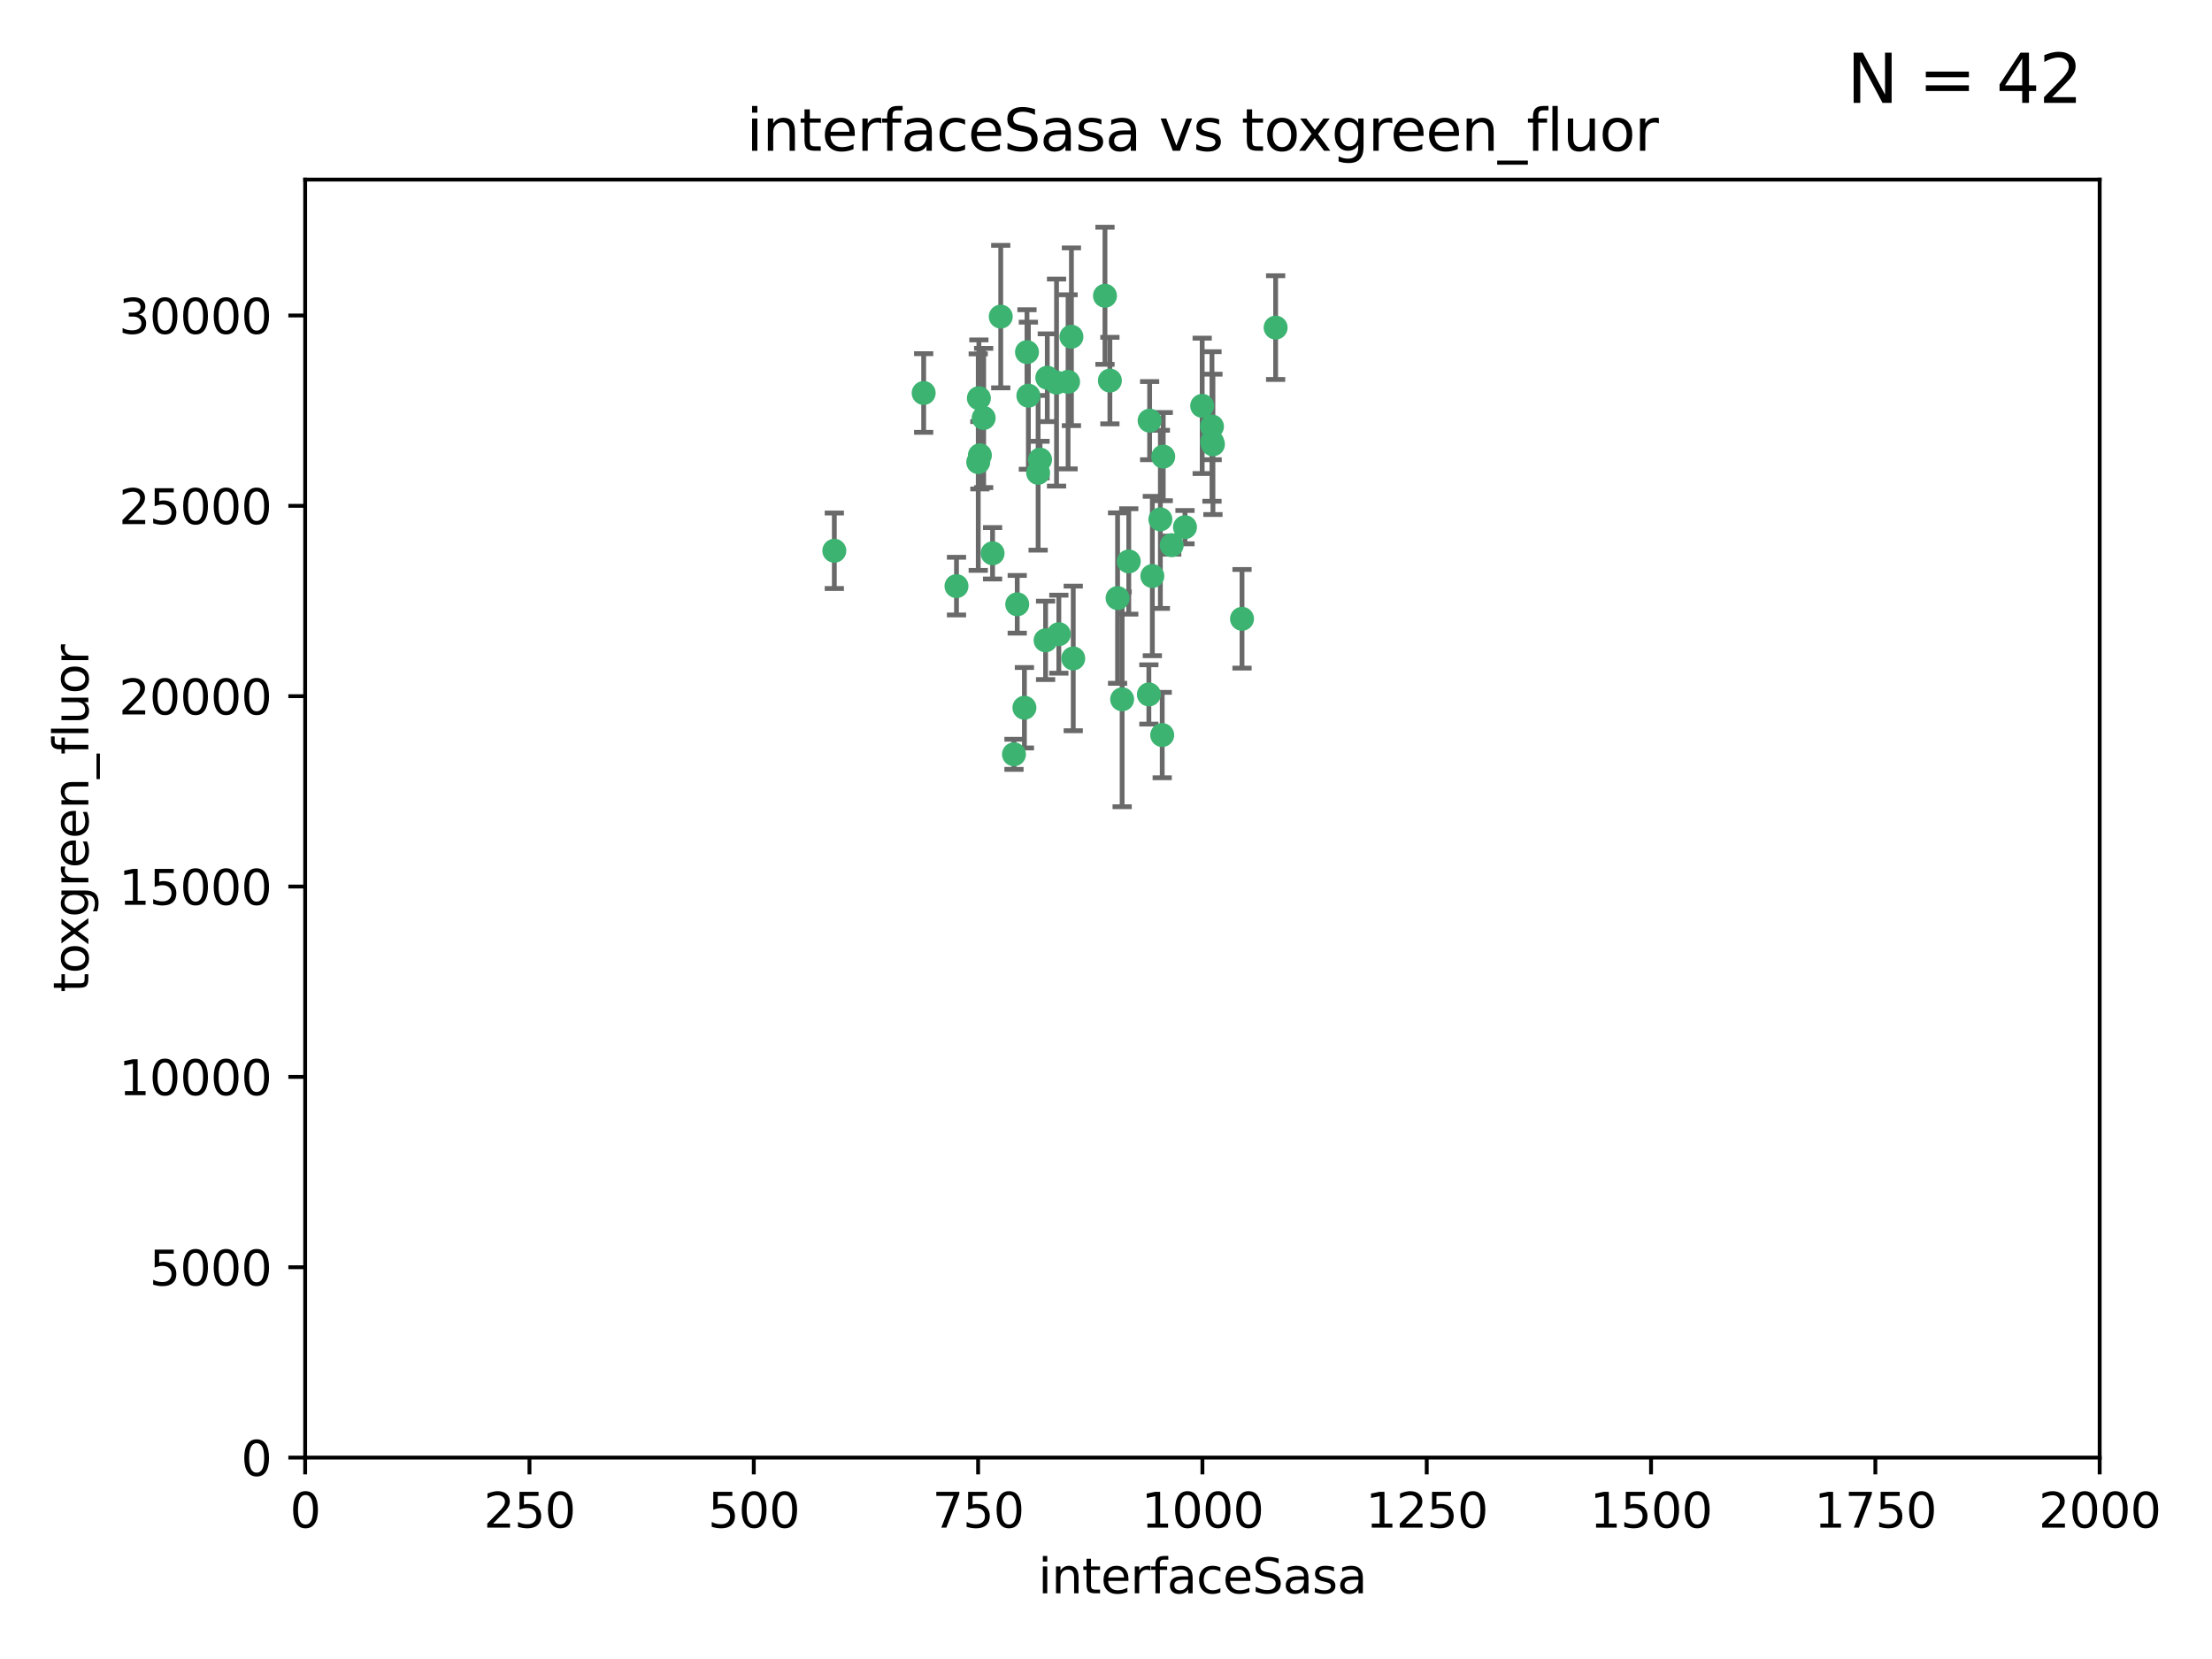 <?xml version="1.0" encoding="utf-8" standalone="no"?>
<!DOCTYPE svg PUBLIC "-//W3C//DTD SVG 1.1//EN"
  "http://www.w3.org/Graphics/SVG/1.1/DTD/svg11.dtd">
<svg xmlns:xlink="http://www.w3.org/1999/xlink" width="460.8pt" height="345.6pt" viewBox="0 0 460.8 345.6" xmlns="http://www.w3.org/2000/svg" version="1.1">
 <defs>
  <style type="text/css">*{stroke-linejoin: round; stroke-linecap: butt}</style>
 </defs>
 <g id="figure_1">
  <g id="patch_1">
   <path d="M 0 345.6 
L 460.8 345.6 
L 460.8 0 
L 0 0 
z
" style="fill: #ffffff"/>
  </g>
  <g id="axes_1">
   <g id="patch_2">
    <path d="M 63.571 303.64 
L 437.4 303.64 
L 437.4 37.411 
L 63.571 37.411 
z
" style="fill: #ffffff"/>
   </g>
   <g id="PathCollection_1">
    <defs>
     <path id="mbd07d9f7b1" d="M 0 1.118 
C 0.297 1.118 0.581 1 0.791 0.791 
C 1 0.581 1.118 0.297 1.118 0 
C 1.118 -0.297 1 -0.581 0.791 -0.791 
C 0.581 -1 0.297 -1.118 0 -1.118 
C -0.297 -1.118 -0.581 -1 -0.791 -0.791 
C -1 -0.581 -1.118 -0.297 -1.118 0 
C -1.118 0.297 -1 0.581 -0.791 0.791 
C -0.581 1 -0.297 1.118 0 1.118 
z
" style="stroke: #3cb371"/>
    </defs>
    <g clip-path="url(#pf2f4d6df6a)">
     <use xlink:href="#mbd07d9f7b1" x="242.323" y="95.12" style="fill: #3cb371; stroke: #3cb371"/>
     <use xlink:href="#mbd07d9f7b1" x="239.489" y="87.626" style="fill: #3cb371; stroke: #3cb371"/>
     <use xlink:href="#mbd07d9f7b1" x="250.437" y="84.546" style="fill: #3cb371; stroke: #3cb371"/>
     <use xlink:href="#mbd07d9f7b1" x="218.168" y="78.686" style="fill: #3cb371; stroke: #3cb371"/>
     <use xlink:href="#mbd07d9f7b1" x="265.738" y="68.245" style="fill: #3cb371; stroke: #3cb371"/>
     <use xlink:href="#mbd07d9f7b1" x="252.676" y="92.564" style="fill: #3cb371; stroke: #3cb371"/>
     <use xlink:href="#mbd07d9f7b1" x="230.187" y="61.614" style="fill: #3cb371; stroke: #3cb371"/>
     <use xlink:href="#mbd07d9f7b1" x="240.054" y="119.997" style="fill: #3cb371; stroke: #3cb371"/>
     <use xlink:href="#mbd07d9f7b1" x="246.854" y="109.814" style="fill: #3cb371; stroke: #3cb371"/>
     <use xlink:href="#mbd07d9f7b1" x="223.198" y="70.152" style="fill: #3cb371; stroke: #3cb371"/>
     <use xlink:href="#mbd07d9f7b1" x="258.734" y="128.909" style="fill: #3cb371; stroke: #3cb371"/>
     <use xlink:href="#mbd07d9f7b1" x="233.762" y="145.68" style="fill: #3cb371; stroke: #3cb371"/>
     <use xlink:href="#mbd07d9f7b1" x="235.142" y="116.959" style="fill: #3cb371; stroke: #3cb371"/>
     <use xlink:href="#mbd07d9f7b1" x="220.097" y="79.693" style="fill: #3cb371; stroke: #3cb371"/>
     <use xlink:href="#mbd07d9f7b1" x="241.725" y="108.191" style="fill: #3cb371; stroke: #3cb371"/>
     <use xlink:href="#mbd07d9f7b1" x="252.51" y="92.054" style="fill: #3cb371; stroke: #3cb371"/>
     <use xlink:href="#mbd07d9f7b1" x="206.772" y="115.259" style="fill: #3cb371; stroke: #3cb371"/>
     <use xlink:href="#mbd07d9f7b1" x="244.091" y="113.569" style="fill: #3cb371; stroke: #3cb371"/>
     <use xlink:href="#mbd07d9f7b1" x="211.908" y="125.886" style="fill: #3cb371; stroke: #3cb371"/>
     <use xlink:href="#mbd07d9f7b1" x="231.211" y="79.283" style="fill: #3cb371; stroke: #3cb371"/>
     <use xlink:href="#mbd07d9f7b1" x="214.228" y="82.429" style="fill: #3cb371; stroke: #3cb371"/>
     <use xlink:href="#mbd07d9f7b1" x="213.404" y="147.433" style="fill: #3cb371; stroke: #3cb371"/>
     <use xlink:href="#mbd07d9f7b1" x="204.131" y="94.844" style="fill: #3cb371; stroke: #3cb371"/>
     <use xlink:href="#mbd07d9f7b1" x="216.658" y="95.747" style="fill: #3cb371; stroke: #3cb371"/>
     <use xlink:href="#mbd07d9f7b1" x="204.916" y="87.071" style="fill: #3cb371; stroke: #3cb371"/>
     <use xlink:href="#mbd07d9f7b1" x="192.417" y="81.868" style="fill: #3cb371; stroke: #3cb371"/>
     <use xlink:href="#mbd07d9f7b1" x="222.501" y="79.543" style="fill: #3cb371; stroke: #3cb371"/>
     <use xlink:href="#mbd07d9f7b1" x="199.256" y="122.1" style="fill: #3cb371; stroke: #3cb371"/>
     <use xlink:href="#mbd07d9f7b1" x="216.26" y="98.497" style="fill: #3cb371; stroke: #3cb371"/>
     <use xlink:href="#mbd07d9f7b1" x="220.577" y="132.112" style="fill: #3cb371; stroke: #3cb371"/>
     <use xlink:href="#mbd07d9f7b1" x="242.11" y="153.125" style="fill: #3cb371; stroke: #3cb371"/>
     <use xlink:href="#mbd07d9f7b1" x="223.577" y="137.163" style="fill: #3cb371; stroke: #3cb371"/>
     <use xlink:href="#mbd07d9f7b1" x="208.473" y="65.954" style="fill: #3cb371; stroke: #3cb371"/>
     <use xlink:href="#mbd07d9f7b1" x="203.92" y="82.947" style="fill: #3cb371; stroke: #3cb371"/>
     <use xlink:href="#mbd07d9f7b1" x="239.332" y="144.666" style="fill: #3cb371; stroke: #3cb371"/>
     <use xlink:href="#mbd07d9f7b1" x="252.476" y="88.842" style="fill: #3cb371; stroke: #3cb371"/>
     <use xlink:href="#mbd07d9f7b1" x="203.785" y="96.269" style="fill: #3cb371; stroke: #3cb371"/>
     <use xlink:href="#mbd07d9f7b1" x="213.94" y="73.353" style="fill: #3cb371; stroke: #3cb371"/>
     <use xlink:href="#mbd07d9f7b1" x="211.23" y="157.137" style="fill: #3cb371; stroke: #3cb371"/>
     <use xlink:href="#mbd07d9f7b1" x="232.811" y="124.593" style="fill: #3cb371; stroke: #3cb371"/>
     <use xlink:href="#mbd07d9f7b1" x="217.815" y="133.397" style="fill: #3cb371; stroke: #3cb371"/>
     <use xlink:href="#mbd07d9f7b1" x="173.806" y="114.733" style="fill: #3cb371; stroke: #3cb371"/>
    </g>
   </g>
   <g id="matplotlib.axis_1">
    <g id="xtick_1">
     <g id="line2d_1">
      <defs>
       <path id="m7ab6c8f6fb" d="M 0 0 
L 0 3.5 
" style="stroke: #000000; stroke-width: 0.8"/>
      </defs>
      <g>
       <use xlink:href="#m7ab6c8f6fb" x="63.571" y="303.64" style="stroke: #000000; stroke-width: 0.8"/>
      </g>
     </g>
     <g id="text_1">
      <!-- 0 -->
      <g transform="translate(60.39 318.238)scale(0.1 -0.1)">
       <defs>
        <path id="DejaVuSans-30" d="M 2034 4250 
Q 1547 4250 1301 3770 
Q 1056 3291 1056 2328 
Q 1056 1369 1301 889 
Q 1547 409 2034 409 
Q 2525 409 2770 889 
Q 3016 1369 3016 2328 
Q 3016 3291 2770 3770 
Q 2525 4250 2034 4250 
z
M 2034 4750 
Q 2819 4750 3233 4129 
Q 3647 3509 3647 2328 
Q 3647 1150 3233 529 
Q 2819 -91 2034 -91 
Q 1250 -91 836 529 
Q 422 1150 422 2328 
Q 422 3509 836 4129 
Q 1250 4750 2034 4750 
z
" transform="scale(0.016)"/>
       </defs>
       <use xlink:href="#DejaVuSans-30"/>
      </g>
     </g>
    </g>
    <g id="xtick_2">
     <g id="line2d_2">
      <g>
       <use xlink:href="#m7ab6c8f6fb" x="110.3" y="303.64" style="stroke: #000000; stroke-width: 0.8"/>
      </g>
     </g>
     <g id="text_2">
      <!-- 250 -->
      <g transform="translate(100.756 318.238)scale(0.1 -0.1)">
       <defs>
        <path id="DejaVuSans-32" d="M 1228 531 
L 3431 531 
L 3431 0 
L 469 0 
L 469 531 
Q 828 903 1448 1529 
Q 2069 2156 2228 2338 
Q 2531 2678 2651 2914 
Q 2772 3150 2772 3378 
Q 2772 3750 2511 3984 
Q 2250 4219 1831 4219 
Q 1534 4219 1204 4116 
Q 875 4013 500 3803 
L 500 4441 
Q 881 4594 1212 4672 
Q 1544 4750 1819 4750 
Q 2544 4750 2975 4387 
Q 3406 4025 3406 3419 
Q 3406 3131 3298 2873 
Q 3191 2616 2906 2266 
Q 2828 2175 2409 1742 
Q 1991 1309 1228 531 
z
" transform="scale(0.016)"/>
        <path id="DejaVuSans-35" d="M 691 4666 
L 3169 4666 
L 3169 4134 
L 1269 4134 
L 1269 2991 
Q 1406 3038 1543 3061 
Q 1681 3084 1819 3084 
Q 2600 3084 3056 2656 
Q 3513 2228 3513 1497 
Q 3513 744 3044 326 
Q 2575 -91 1722 -91 
Q 1428 -91 1123 -41 
Q 819 9 494 109 
L 494 744 
Q 775 591 1075 516 
Q 1375 441 1709 441 
Q 2250 441 2565 725 
Q 2881 1009 2881 1497 
Q 2881 1984 2565 2268 
Q 2250 2553 1709 2553 
Q 1456 2553 1204 2497 
Q 953 2441 691 2322 
L 691 4666 
z
" transform="scale(0.016)"/>
       </defs>
       <use xlink:href="#DejaVuSans-32"/>
       <use xlink:href="#DejaVuSans-35" x="63.623"/>
       <use xlink:href="#DejaVuSans-30" x="127.246"/>
      </g>
     </g>
    </g>
    <g id="xtick_3">
     <g id="line2d_3">
      <g>
       <use xlink:href="#m7ab6c8f6fb" x="157.028" y="303.64" style="stroke: #000000; stroke-width: 0.8"/>
      </g>
     </g>
     <g id="text_3">
      <!-- 500 -->
      <g transform="translate(147.485 318.238)scale(0.1 -0.1)">
       <use xlink:href="#DejaVuSans-35"/>
       <use xlink:href="#DejaVuSans-30" x="63.623"/>
       <use xlink:href="#DejaVuSans-30" x="127.246"/>
      </g>
     </g>
    </g>
    <g id="xtick_4">
     <g id="line2d_4">
      <g>
       <use xlink:href="#m7ab6c8f6fb" x="203.757" y="303.64" style="stroke: #000000; stroke-width: 0.8"/>
      </g>
     </g>
     <g id="text_4">
      <!-- 750 -->
      <g transform="translate(194.213 318.238)scale(0.1 -0.1)">
       <defs>
        <path id="DejaVuSans-37" d="M 525 4666 
L 3525 4666 
L 3525 4397 
L 1831 0 
L 1172 0 
L 2766 4134 
L 525 4134 
L 525 4666 
z
" transform="scale(0.016)"/>
       </defs>
       <use xlink:href="#DejaVuSans-37"/>
       <use xlink:href="#DejaVuSans-35" x="63.623"/>
       <use xlink:href="#DejaVuSans-30" x="127.246"/>
      </g>
     </g>
    </g>
    <g id="xtick_5">
     <g id="line2d_5">
      <g>
       <use xlink:href="#m7ab6c8f6fb" x="250.486" y="303.64" style="stroke: #000000; stroke-width: 0.8"/>
      </g>
     </g>
     <g id="text_5">
      <!-- 1000 -->
      <g transform="translate(237.761 318.238)scale(0.1 -0.1)">
       <defs>
        <path id="DejaVuSans-31" d="M 794 531 
L 1825 531 
L 1825 4091 
L 703 3866 
L 703 4441 
L 1819 4666 
L 2450 4666 
L 2450 531 
L 3481 531 
L 3481 0 
L 794 0 
L 794 531 
z
" transform="scale(0.016)"/>
       </defs>
       <use xlink:href="#DejaVuSans-31"/>
       <use xlink:href="#DejaVuSans-30" x="63.623"/>
       <use xlink:href="#DejaVuSans-30" x="127.246"/>
       <use xlink:href="#DejaVuSans-30" x="190.869"/>
      </g>
     </g>
    </g>
    <g id="xtick_6">
     <g id="line2d_6">
      <g>
       <use xlink:href="#m7ab6c8f6fb" x="297.214" y="303.64" style="stroke: #000000; stroke-width: 0.8"/>
      </g>
     </g>
     <g id="text_6">
      <!-- 1250 -->
      <g transform="translate(284.489 318.238)scale(0.1 -0.1)">
       <use xlink:href="#DejaVuSans-31"/>
       <use xlink:href="#DejaVuSans-32" x="63.623"/>
       <use xlink:href="#DejaVuSans-35" x="127.246"/>
       <use xlink:href="#DejaVuSans-30" x="190.869"/>
      </g>
     </g>
    </g>
    <g id="xtick_7">
     <g id="line2d_7">
      <g>
       <use xlink:href="#m7ab6c8f6fb" x="343.943" y="303.64" style="stroke: #000000; stroke-width: 0.8"/>
      </g>
     </g>
     <g id="text_7">
      <!-- 1500 -->
      <g transform="translate(331.218 318.238)scale(0.1 -0.1)">
       <use xlink:href="#DejaVuSans-31"/>
       <use xlink:href="#DejaVuSans-35" x="63.623"/>
       <use xlink:href="#DejaVuSans-30" x="127.246"/>
       <use xlink:href="#DejaVuSans-30" x="190.869"/>
      </g>
     </g>
    </g>
    <g id="xtick_8">
     <g id="line2d_8">
      <g>
       <use xlink:href="#m7ab6c8f6fb" x="390.671" y="303.64" style="stroke: #000000; stroke-width: 0.8"/>
      </g>
     </g>
     <g id="text_8">
      <!-- 1750 -->
      <g transform="translate(377.946 318.238)scale(0.1 -0.1)">
       <use xlink:href="#DejaVuSans-31"/>
       <use xlink:href="#DejaVuSans-37" x="63.623"/>
       <use xlink:href="#DejaVuSans-35" x="127.246"/>
       <use xlink:href="#DejaVuSans-30" x="190.869"/>
      </g>
     </g>
    </g>
    <g id="xtick_9">
     <g id="line2d_9">
      <g>
       <use xlink:href="#m7ab6c8f6fb" x="437.4" y="303.64" style="stroke: #000000; stroke-width: 0.8"/>
      </g>
     </g>
     <g id="text_9">
      <!-- 2000 -->
      <g transform="translate(424.675 318.238)scale(0.1 -0.1)">
       <use xlink:href="#DejaVuSans-32"/>
       <use xlink:href="#DejaVuSans-30" x="63.623"/>
       <use xlink:href="#DejaVuSans-30" x="127.246"/>
       <use xlink:href="#DejaVuSans-30" x="190.869"/>
      </g>
     </g>
    </g>
    <g id="text_10">
     <!-- interfaceSasa -->
     <g transform="translate(216.279 331.917)scale(0.1 -0.1)">
      <defs>
       <path id="DejaVuSans-69" d="M 603 3500 
L 1178 3500 
L 1178 0 
L 603 0 
L 603 3500 
z
M 603 4863 
L 1178 4863 
L 1178 4134 
L 603 4134 
L 603 4863 
z
" transform="scale(0.016)"/>
       <path id="DejaVuSans-6e" d="M 3513 2113 
L 3513 0 
L 2938 0 
L 2938 2094 
Q 2938 2591 2744 2837 
Q 2550 3084 2163 3084 
Q 1697 3084 1428 2787 
Q 1159 2491 1159 1978 
L 1159 0 
L 581 0 
L 581 3500 
L 1159 3500 
L 1159 2956 
Q 1366 3272 1645 3428 
Q 1925 3584 2291 3584 
Q 2894 3584 3203 3211 
Q 3513 2838 3513 2113 
z
" transform="scale(0.016)"/>
       <path id="DejaVuSans-74" d="M 1172 4494 
L 1172 3500 
L 2356 3500 
L 2356 3053 
L 1172 3053 
L 1172 1153 
Q 1172 725 1289 603 
Q 1406 481 1766 481 
L 2356 481 
L 2356 0 
L 1766 0 
Q 1100 0 847 248 
Q 594 497 594 1153 
L 594 3053 
L 172 3053 
L 172 3500 
L 594 3500 
L 594 4494 
L 1172 4494 
z
" transform="scale(0.016)"/>
       <path id="DejaVuSans-65" d="M 3597 1894 
L 3597 1613 
L 953 1613 
Q 991 1019 1311 708 
Q 1631 397 2203 397 
Q 2534 397 2845 478 
Q 3156 559 3463 722 
L 3463 178 
Q 3153 47 2828 -22 
Q 2503 -91 2169 -91 
Q 1331 -91 842 396 
Q 353 884 353 1716 
Q 353 2575 817 3079 
Q 1281 3584 2069 3584 
Q 2775 3584 3186 3129 
Q 3597 2675 3597 1894 
z
M 3022 2063 
Q 3016 2534 2758 2815 
Q 2500 3097 2075 3097 
Q 1594 3097 1305 2825 
Q 1016 2553 972 2059 
L 3022 2063 
z
" transform="scale(0.016)"/>
       <path id="DejaVuSans-72" d="M 2631 2963 
Q 2534 3019 2420 3045 
Q 2306 3072 2169 3072 
Q 1681 3072 1420 2755 
Q 1159 2438 1159 1844 
L 1159 0 
L 581 0 
L 581 3500 
L 1159 3500 
L 1159 2956 
Q 1341 3275 1631 3429 
Q 1922 3584 2338 3584 
Q 2397 3584 2469 3576 
Q 2541 3569 2628 3553 
L 2631 2963 
z
" transform="scale(0.016)"/>
       <path id="DejaVuSans-66" d="M 2375 4863 
L 2375 4384 
L 1825 4384 
Q 1516 4384 1395 4259 
Q 1275 4134 1275 3809 
L 1275 3500 
L 2222 3500 
L 2222 3053 
L 1275 3053 
L 1275 0 
L 697 0 
L 697 3053 
L 147 3053 
L 147 3500 
L 697 3500 
L 697 3744 
Q 697 4328 969 4595 
Q 1241 4863 1831 4863 
L 2375 4863 
z
" transform="scale(0.016)"/>
       <path id="DejaVuSans-61" d="M 2194 1759 
Q 1497 1759 1228 1600 
Q 959 1441 959 1056 
Q 959 750 1161 570 
Q 1363 391 1709 391 
Q 2188 391 2477 730 
Q 2766 1069 2766 1631 
L 2766 1759 
L 2194 1759 
z
M 3341 1997 
L 3341 0 
L 2766 0 
L 2766 531 
Q 2569 213 2275 61 
Q 1981 -91 1556 -91 
Q 1019 -91 701 211 
Q 384 513 384 1019 
Q 384 1609 779 1909 
Q 1175 2209 1959 2209 
L 2766 2209 
L 2766 2266 
Q 2766 2663 2505 2880 
Q 2244 3097 1772 3097 
Q 1472 3097 1187 3025 
Q 903 2953 641 2809 
L 641 3341 
Q 956 3463 1253 3523 
Q 1550 3584 1831 3584 
Q 2591 3584 2966 3190 
Q 3341 2797 3341 1997 
z
" transform="scale(0.016)"/>
       <path id="DejaVuSans-63" d="M 3122 3366 
L 3122 2828 
Q 2878 2963 2633 3030 
Q 2388 3097 2138 3097 
Q 1578 3097 1268 2742 
Q 959 2388 959 1747 
Q 959 1106 1268 751 
Q 1578 397 2138 397 
Q 2388 397 2633 464 
Q 2878 531 3122 666 
L 3122 134 
Q 2881 22 2623 -34 
Q 2366 -91 2075 -91 
Q 1284 -91 818 406 
Q 353 903 353 1747 
Q 353 2603 823 3093 
Q 1294 3584 2113 3584 
Q 2378 3584 2631 3529 
Q 2884 3475 3122 3366 
z
" transform="scale(0.016)"/>
       <path id="DejaVuSans-53" d="M 3425 4513 
L 3425 3897 
Q 3066 4069 2747 4153 
Q 2428 4238 2131 4238 
Q 1616 4238 1336 4038 
Q 1056 3838 1056 3469 
Q 1056 3159 1242 3001 
Q 1428 2844 1947 2747 
L 2328 2669 
Q 3034 2534 3370 2195 
Q 3706 1856 3706 1288 
Q 3706 609 3251 259 
Q 2797 -91 1919 -91 
Q 1588 -91 1214 -16 
Q 841 59 441 206 
L 441 856 
Q 825 641 1194 531 
Q 1563 422 1919 422 
Q 2459 422 2753 634 
Q 3047 847 3047 1241 
Q 3047 1584 2836 1778 
Q 2625 1972 2144 2069 
L 1759 2144 
Q 1053 2284 737 2584 
Q 422 2884 422 3419 
Q 422 4038 858 4394 
Q 1294 4750 2059 4750 
Q 2388 4750 2728 4690 
Q 3069 4631 3425 4513 
z
" transform="scale(0.016)"/>
       <path id="DejaVuSans-73" d="M 2834 3397 
L 2834 2853 
Q 2591 2978 2328 3040 
Q 2066 3103 1784 3103 
Q 1356 3103 1142 2972 
Q 928 2841 928 2578 
Q 928 2378 1081 2264 
Q 1234 2150 1697 2047 
L 1894 2003 
Q 2506 1872 2764 1633 
Q 3022 1394 3022 966 
Q 3022 478 2636 193 
Q 2250 -91 1575 -91 
Q 1294 -91 989 -36 
Q 684 19 347 128 
L 347 722 
Q 666 556 975 473 
Q 1284 391 1588 391 
Q 1994 391 2212 530 
Q 2431 669 2431 922 
Q 2431 1156 2273 1281 
Q 2116 1406 1581 1522 
L 1381 1569 
Q 847 1681 609 1914 
Q 372 2147 372 2553 
Q 372 3047 722 3315 
Q 1072 3584 1716 3584 
Q 2034 3584 2315 3537 
Q 2597 3491 2834 3397 
z
" transform="scale(0.016)"/>
      </defs>
      <use xlink:href="#DejaVuSans-69"/>
      <use xlink:href="#DejaVuSans-6e" x="27.783"/>
      <use xlink:href="#DejaVuSans-74" x="91.162"/>
      <use xlink:href="#DejaVuSans-65" x="130.371"/>
      <use xlink:href="#DejaVuSans-72" x="191.895"/>
      <use xlink:href="#DejaVuSans-66" x="233.008"/>
      <use xlink:href="#DejaVuSans-61" x="268.213"/>
      <use xlink:href="#DejaVuSans-63" x="329.492"/>
      <use xlink:href="#DejaVuSans-65" x="384.473"/>
      <use xlink:href="#DejaVuSans-53" x="445.996"/>
      <use xlink:href="#DejaVuSans-61" x="509.473"/>
      <use xlink:href="#DejaVuSans-73" x="570.752"/>
      <use xlink:href="#DejaVuSans-61" x="622.852"/>
     </g>
    </g>
   </g>
   <g id="matplotlib.axis_2">
    <g id="ytick_1">
     <g id="line2d_10">
      <defs>
       <path id="m6f040d112b" d="M 0 0 
L -3.5 0 
" style="stroke: #000000; stroke-width: 0.8"/>
      </defs>
      <g>
       <use xlink:href="#m6f040d112b" x="63.571" y="303.64" style="stroke: #000000; stroke-width: 0.8"/>
      </g>
     </g>
     <g id="text_11">
      <!-- 0 -->
      <g transform="translate(50.209 307.439)scale(0.1 -0.1)">
       <use xlink:href="#DejaVuSans-30"/>
      </g>
     </g>
    </g>
    <g id="ytick_2">
     <g id="line2d_11">
      <g>
       <use xlink:href="#m6f040d112b" x="63.571" y="263.988" style="stroke: #000000; stroke-width: 0.8"/>
      </g>
     </g>
     <g id="text_12">
      <!-- 5000 -->
      <g transform="translate(31.121 267.787)scale(0.1 -0.1)">
       <use xlink:href="#DejaVuSans-35"/>
       <use xlink:href="#DejaVuSans-30" x="63.623"/>
       <use xlink:href="#DejaVuSans-30" x="127.246"/>
       <use xlink:href="#DejaVuSans-30" x="190.869"/>
      </g>
     </g>
    </g>
    <g id="ytick_3">
     <g id="line2d_12">
      <g>
       <use xlink:href="#m6f040d112b" x="63.571" y="224.336" style="stroke: #000000; stroke-width: 0.8"/>
      </g>
     </g>
     <g id="text_13">
      <!-- 10000 -->
      <g transform="translate(24.759 228.135)scale(0.1 -0.1)">
       <use xlink:href="#DejaVuSans-31"/>
       <use xlink:href="#DejaVuSans-30" x="63.623"/>
       <use xlink:href="#DejaVuSans-30" x="127.246"/>
       <use xlink:href="#DejaVuSans-30" x="190.869"/>
       <use xlink:href="#DejaVuSans-30" x="254.492"/>
      </g>
     </g>
    </g>
    <g id="ytick_4">
     <g id="line2d_13">
      <g>
       <use xlink:href="#m6f040d112b" x="63.571" y="184.684" style="stroke: #000000; stroke-width: 0.8"/>
      </g>
     </g>
     <g id="text_14">
      <!-- 15000 -->
      <g transform="translate(24.759 188.483)scale(0.1 -0.1)">
       <use xlink:href="#DejaVuSans-31"/>
       <use xlink:href="#DejaVuSans-35" x="63.623"/>
       <use xlink:href="#DejaVuSans-30" x="127.246"/>
       <use xlink:href="#DejaVuSans-30" x="190.869"/>
       <use xlink:href="#DejaVuSans-30" x="254.492"/>
      </g>
     </g>
    </g>
    <g id="ytick_5">
     <g id="line2d_14">
      <g>
       <use xlink:href="#m6f040d112b" x="63.571" y="145.031" style="stroke: #000000; stroke-width: 0.8"/>
      </g>
     </g>
     <g id="text_15">
      <!-- 20000 -->
      <g transform="translate(24.759 148.831)scale(0.1 -0.1)">
       <use xlink:href="#DejaVuSans-32"/>
       <use xlink:href="#DejaVuSans-30" x="63.623"/>
       <use xlink:href="#DejaVuSans-30" x="127.246"/>
       <use xlink:href="#DejaVuSans-30" x="190.869"/>
       <use xlink:href="#DejaVuSans-30" x="254.492"/>
      </g>
     </g>
    </g>
    <g id="ytick_6">
     <g id="line2d_15">
      <g>
       <use xlink:href="#m6f040d112b" x="63.571" y="105.379" style="stroke: #000000; stroke-width: 0.8"/>
      </g>
     </g>
     <g id="text_16">
      <!-- 25000 -->
      <g transform="translate(24.759 109.178)scale(0.1 -0.1)">
       <use xlink:href="#DejaVuSans-32"/>
       <use xlink:href="#DejaVuSans-35" x="63.623"/>
       <use xlink:href="#DejaVuSans-30" x="127.246"/>
       <use xlink:href="#DejaVuSans-30" x="190.869"/>
       <use xlink:href="#DejaVuSans-30" x="254.492"/>
      </g>
     </g>
    </g>
    <g id="ytick_7">
     <g id="line2d_16">
      <g>
       <use xlink:href="#m6f040d112b" x="63.571" y="65.727" style="stroke: #000000; stroke-width: 0.8"/>
      </g>
     </g>
     <g id="text_17">
      <!-- 30000 -->
      <g transform="translate(24.759 69.526)scale(0.1 -0.1)">
       <defs>
        <path id="DejaVuSans-33" d="M 2597 2516 
Q 3050 2419 3304 2112 
Q 3559 1806 3559 1356 
Q 3559 666 3084 287 
Q 2609 -91 1734 -91 
Q 1441 -91 1130 -33 
Q 819 25 488 141 
L 488 750 
Q 750 597 1062 519 
Q 1375 441 1716 441 
Q 2309 441 2620 675 
Q 2931 909 2931 1356 
Q 2931 1769 2642 2001 
Q 2353 2234 1838 2234 
L 1294 2234 
L 1294 2753 
L 1863 2753 
Q 2328 2753 2575 2939 
Q 2822 3125 2822 3475 
Q 2822 3834 2567 4026 
Q 2313 4219 1838 4219 
Q 1578 4219 1281 4162 
Q 984 4106 628 3988 
L 628 4550 
Q 988 4650 1302 4700 
Q 1616 4750 1894 4750 
Q 2613 4750 3031 4423 
Q 3450 4097 3450 3541 
Q 3450 3153 3228 2886 
Q 3006 2619 2597 2516 
z
" transform="scale(0.016)"/>
       </defs>
       <use xlink:href="#DejaVuSans-33"/>
       <use xlink:href="#DejaVuSans-30" x="63.623"/>
       <use xlink:href="#DejaVuSans-30" x="127.246"/>
       <use xlink:href="#DejaVuSans-30" x="190.869"/>
       <use xlink:href="#DejaVuSans-30" x="254.492"/>
      </g>
     </g>
    </g>
    <g id="text_18">
     <!-- toxgreen_fluor -->
     <g transform="translate(18.401 206.72)rotate(-90)scale(0.1 -0.1)">
      <defs>
       <path id="DejaVuSans-6f" d="M 1959 3097 
Q 1497 3097 1228 2736 
Q 959 2375 959 1747 
Q 959 1119 1226 758 
Q 1494 397 1959 397 
Q 2419 397 2687 759 
Q 2956 1122 2956 1747 
Q 2956 2369 2687 2733 
Q 2419 3097 1959 3097 
z
M 1959 3584 
Q 2709 3584 3137 3096 
Q 3566 2609 3566 1747 
Q 3566 888 3137 398 
Q 2709 -91 1959 -91 
Q 1206 -91 779 398 
Q 353 888 353 1747 
Q 353 2609 779 3096 
Q 1206 3584 1959 3584 
z
" transform="scale(0.016)"/>
       <path id="DejaVuSans-78" d="M 3513 3500 
L 2247 1797 
L 3578 0 
L 2900 0 
L 1881 1375 
L 863 0 
L 184 0 
L 1544 1831 
L 300 3500 
L 978 3500 
L 1906 2253 
L 2834 3500 
L 3513 3500 
z
" transform="scale(0.016)"/>
       <path id="DejaVuSans-67" d="M 2906 1791 
Q 2906 2416 2648 2759 
Q 2391 3103 1925 3103 
Q 1463 3103 1205 2759 
Q 947 2416 947 1791 
Q 947 1169 1205 825 
Q 1463 481 1925 481 
Q 2391 481 2648 825 
Q 2906 1169 2906 1791 
z
M 3481 434 
Q 3481 -459 3084 -895 
Q 2688 -1331 1869 -1331 
Q 1566 -1331 1297 -1286 
Q 1028 -1241 775 -1147 
L 775 -588 
Q 1028 -725 1275 -790 
Q 1522 -856 1778 -856 
Q 2344 -856 2625 -561 
Q 2906 -266 2906 331 
L 2906 616 
Q 2728 306 2450 153 
Q 2172 0 1784 0 
Q 1141 0 747 490 
Q 353 981 353 1791 
Q 353 2603 747 3093 
Q 1141 3584 1784 3584 
Q 2172 3584 2450 3431 
Q 2728 3278 2906 2969 
L 2906 3500 
L 3481 3500 
L 3481 434 
z
" transform="scale(0.016)"/>
       <path id="DejaVuSans-5f" d="M 3263 -1063 
L 3263 -1509 
L -63 -1509 
L -63 -1063 
L 3263 -1063 
z
" transform="scale(0.016)"/>
       <path id="DejaVuSans-6c" d="M 603 4863 
L 1178 4863 
L 1178 0 
L 603 0 
L 603 4863 
z
" transform="scale(0.016)"/>
       <path id="DejaVuSans-75" d="M 544 1381 
L 544 3500 
L 1119 3500 
L 1119 1403 
Q 1119 906 1312 657 
Q 1506 409 1894 409 
Q 2359 409 2629 706 
Q 2900 1003 2900 1516 
L 2900 3500 
L 3475 3500 
L 3475 0 
L 2900 0 
L 2900 538 
Q 2691 219 2414 64 
Q 2138 -91 1772 -91 
Q 1169 -91 856 284 
Q 544 659 544 1381 
z
M 1991 3584 
L 1991 3584 
z
" transform="scale(0.016)"/>
      </defs>
      <use xlink:href="#DejaVuSans-74"/>
      <use xlink:href="#DejaVuSans-6f" x="39.209"/>
      <use xlink:href="#DejaVuSans-78" x="97.266"/>
      <use xlink:href="#DejaVuSans-67" x="156.445"/>
      <use xlink:href="#DejaVuSans-72" x="219.922"/>
      <use xlink:href="#DejaVuSans-65" x="258.785"/>
      <use xlink:href="#DejaVuSans-65" x="320.309"/>
      <use xlink:href="#DejaVuSans-6e" x="381.832"/>
      <use xlink:href="#DejaVuSans-5f" x="445.211"/>
      <use xlink:href="#DejaVuSans-66" x="495.211"/>
      <use xlink:href="#DejaVuSans-6c" x="530.416"/>
      <use xlink:href="#DejaVuSans-75" x="558.199"/>
      <use xlink:href="#DejaVuSans-6f" x="621.578"/>
      <use xlink:href="#DejaVuSans-72" x="682.76"/>
     </g>
    </g>
   </g>
   <g id="LineCollection_1">
    <path d="M 242.323 104.304 
L 242.323 85.936 
" clip-path="url(#pf2f4d6df6a)" style="fill: none; stroke: #696969"/>
    <path d="M 239.489 95.764 
L 239.489 79.489 
" clip-path="url(#pf2f4d6df6a)" style="fill: none; stroke: #696969"/>
    <path d="M 250.437 98.644 
L 250.437 70.448 
" clip-path="url(#pf2f4d6df6a)" style="fill: none; stroke: #696969"/>
    <path d="M 218.168 87.827 
L 218.168 69.545 
" clip-path="url(#pf2f4d6df6a)" style="fill: none; stroke: #696969"/>
    <path d="M 265.738 79.05 
L 265.738 57.44 
" clip-path="url(#pf2f4d6df6a)" style="fill: none; stroke: #696969"/>
    <path d="M 252.676 107.179 
L 252.676 77.949 
" clip-path="url(#pf2f4d6df6a)" style="fill: none; stroke: #696969"/>
    <path d="M 230.187 75.896 
L 230.187 47.331 
" clip-path="url(#pf2f4d6df6a)" style="fill: none; stroke: #696969"/>
    <path d="M 240.054 136.594 
L 240.054 103.4 
" clip-path="url(#pf2f4d6df6a)" style="fill: none; stroke: #696969"/>
    <path d="M 246.854 113.284 
L 246.854 106.343 
" clip-path="url(#pf2f4d6df6a)" style="fill: none; stroke: #696969"/>
    <path d="M 223.198 88.667 
L 223.198 51.638 
" clip-path="url(#pf2f4d6df6a)" style="fill: none; stroke: #696969"/>
    <path d="M 258.734 139.184 
L 258.734 118.634 
" clip-path="url(#pf2f4d6df6a)" style="fill: none; stroke: #696969"/>
    <path d="M 233.762 168.055 
L 233.762 123.306 
" clip-path="url(#pf2f4d6df6a)" style="fill: none; stroke: #696969"/>
    <path d="M 235.142 127.938 
L 235.142 105.98 
" clip-path="url(#pf2f4d6df6a)" style="fill: none; stroke: #696969"/>
    <path d="M 220.097 101.259 
L 220.097 58.126 
" clip-path="url(#pf2f4d6df6a)" style="fill: none; stroke: #696969"/>
    <path d="M 241.725 126.744 
L 241.725 89.638 
" clip-path="url(#pf2f4d6df6a)" style="fill: none; stroke: #696969"/>
    <path d="M 252.51 95.764 
L 252.51 88.343 
" clip-path="url(#pf2f4d6df6a)" style="fill: none; stroke: #696969"/>
    <path d="M 206.772 120.615 
L 206.772 109.904 
" clip-path="url(#pf2f4d6df6a)" style="fill: none; stroke: #696969"/>
    <path d="M 244.091 115.454 
L 244.091 111.684 
" clip-path="url(#pf2f4d6df6a)" style="fill: none; stroke: #696969"/>
    <path d="M 211.908 131.895 
L 211.908 119.876 
" clip-path="url(#pf2f4d6df6a)" style="fill: none; stroke: #696969"/>
    <path d="M 231.211 88.3 
L 231.211 70.265 
" clip-path="url(#pf2f4d6df6a)" style="fill: none; stroke: #696969"/>
    <path d="M 214.228 97.751 
L 214.228 67.108 
" clip-path="url(#pf2f4d6df6a)" style="fill: none; stroke: #696969"/>
    <path d="M 213.404 155.811 
L 213.404 139.055 
" clip-path="url(#pf2f4d6df6a)" style="fill: none; stroke: #696969"/>
    <path d="M 204.131 101.864 
L 204.131 87.824 
" clip-path="url(#pf2f4d6df6a)" style="fill: none; stroke: #696969"/>
    <path d="M 216.658 99.567 
L 216.658 91.927 
" clip-path="url(#pf2f4d6df6a)" style="fill: none; stroke: #696969"/>
    <path d="M 204.916 101.573 
L 204.916 72.568 
" clip-path="url(#pf2f4d6df6a)" style="fill: none; stroke: #696969"/>
    <path d="M 192.417 90.058 
L 192.417 73.677 
" clip-path="url(#pf2f4d6df6a)" style="fill: none; stroke: #696969"/>
    <path d="M 222.501 97.676 
L 222.501 61.409 
" clip-path="url(#pf2f4d6df6a)" style="fill: none; stroke: #696969"/>
    <path d="M 199.256 128.11 
L 199.256 116.09 
" clip-path="url(#pf2f4d6df6a)" style="fill: none; stroke: #696969"/>
    <path d="M 216.26 114.606 
L 216.26 82.387 
" clip-path="url(#pf2f4d6df6a)" style="fill: none; stroke: #696969"/>
    <path d="M 220.577 140.239 
L 220.577 123.985 
" clip-path="url(#pf2f4d6df6a)" style="fill: none; stroke: #696969"/>
    <path d="M 242.11 162.021 
L 242.11 144.23 
" clip-path="url(#pf2f4d6df6a)" style="fill: none; stroke: #696969"/>
    <path d="M 223.577 152.223 
L 223.577 122.103 
" clip-path="url(#pf2f4d6df6a)" style="fill: none; stroke: #696969"/>
    <path d="M 208.473 80.795 
L 208.473 51.112 
" clip-path="url(#pf2f4d6df6a)" style="fill: none; stroke: #696969"/>
    <path d="M 203.92 95.088 
L 203.92 70.806 
" clip-path="url(#pf2f4d6df6a)" style="fill: none; stroke: #696969"/>
    <path d="M 239.332 150.84 
L 239.332 138.491 
" clip-path="url(#pf2f4d6df6a)" style="fill: none; stroke: #696969"/>
    <path d="M 252.476 104.418 
L 252.476 73.266 
" clip-path="url(#pf2f4d6df6a)" style="fill: none; stroke: #696969"/>
    <path d="M 203.785 118.817 
L 203.785 73.721 
" clip-path="url(#pf2f4d6df6a)" style="fill: none; stroke: #696969"/>
    <path d="M 213.94 82.18 
L 213.94 64.525 
" clip-path="url(#pf2f4d6df6a)" style="fill: none; stroke: #696969"/>
    <path d="M 211.23 160.272 
L 211.23 154.002 
" clip-path="url(#pf2f4d6df6a)" style="fill: none; stroke: #696969"/>
    <path d="M 232.811 142.345 
L 232.811 106.841 
" clip-path="url(#pf2f4d6df6a)" style="fill: none; stroke: #696969"/>
    <path d="M 217.815 141.56 
L 217.815 125.234 
" clip-path="url(#pf2f4d6df6a)" style="fill: none; stroke: #696969"/>
    <path d="M 173.806 122.598 
L 173.806 106.869 
" clip-path="url(#pf2f4d6df6a)" style="fill: none; stroke: #696969"/>
   </g>
   <g id="line2d_17">
    <defs>
     <path id="m35e3e41be3" d="M 2 0 
L -2 -0 
" style="stroke: #696969"/>
    </defs>
    <g clip-path="url(#pf2f4d6df6a)">
     <use xlink:href="#m35e3e41be3" x="242.323" y="104.304" style="fill: #696969; stroke: #696969"/>
     <use xlink:href="#m35e3e41be3" x="239.489" y="95.764" style="fill: #696969; stroke: #696969"/>
     <use xlink:href="#m35e3e41be3" x="250.437" y="98.644" style="fill: #696969; stroke: #696969"/>
     <use xlink:href="#m35e3e41be3" x="218.168" y="87.827" style="fill: #696969; stroke: #696969"/>
     <use xlink:href="#m35e3e41be3" x="265.738" y="79.05" style="fill: #696969; stroke: #696969"/>
     <use xlink:href="#m35e3e41be3" x="252.676" y="107.179" style="fill: #696969; stroke: #696969"/>
     <use xlink:href="#m35e3e41be3" x="230.187" y="75.896" style="fill: #696969; stroke: #696969"/>
     <use xlink:href="#m35e3e41be3" x="240.054" y="136.594" style="fill: #696969; stroke: #696969"/>
     <use xlink:href="#m35e3e41be3" x="246.854" y="113.284" style="fill: #696969; stroke: #696969"/>
     <use xlink:href="#m35e3e41be3" x="223.198" y="88.667" style="fill: #696969; stroke: #696969"/>
     <use xlink:href="#m35e3e41be3" x="258.734" y="139.184" style="fill: #696969; stroke: #696969"/>
     <use xlink:href="#m35e3e41be3" x="233.762" y="168.055" style="fill: #696969; stroke: #696969"/>
     <use xlink:href="#m35e3e41be3" x="235.142" y="127.938" style="fill: #696969; stroke: #696969"/>
     <use xlink:href="#m35e3e41be3" x="220.097" y="101.259" style="fill: #696969; stroke: #696969"/>
     <use xlink:href="#m35e3e41be3" x="241.725" y="126.744" style="fill: #696969; stroke: #696969"/>
     <use xlink:href="#m35e3e41be3" x="252.51" y="95.764" style="fill: #696969; stroke: #696969"/>
     <use xlink:href="#m35e3e41be3" x="206.772" y="120.615" style="fill: #696969; stroke: #696969"/>
     <use xlink:href="#m35e3e41be3" x="244.091" y="115.454" style="fill: #696969; stroke: #696969"/>
     <use xlink:href="#m35e3e41be3" x="211.908" y="131.895" style="fill: #696969; stroke: #696969"/>
     <use xlink:href="#m35e3e41be3" x="231.211" y="88.3" style="fill: #696969; stroke: #696969"/>
     <use xlink:href="#m35e3e41be3" x="214.228" y="97.751" style="fill: #696969; stroke: #696969"/>
     <use xlink:href="#m35e3e41be3" x="213.404" y="155.811" style="fill: #696969; stroke: #696969"/>
     <use xlink:href="#m35e3e41be3" x="204.131" y="101.864" style="fill: #696969; stroke: #696969"/>
     <use xlink:href="#m35e3e41be3" x="216.658" y="99.567" style="fill: #696969; stroke: #696969"/>
     <use xlink:href="#m35e3e41be3" x="204.916" y="101.573" style="fill: #696969; stroke: #696969"/>
     <use xlink:href="#m35e3e41be3" x="192.417" y="90.058" style="fill: #696969; stroke: #696969"/>
     <use xlink:href="#m35e3e41be3" x="222.501" y="97.676" style="fill: #696969; stroke: #696969"/>
     <use xlink:href="#m35e3e41be3" x="199.256" y="128.11" style="fill: #696969; stroke: #696969"/>
     <use xlink:href="#m35e3e41be3" x="216.26" y="114.606" style="fill: #696969; stroke: #696969"/>
     <use xlink:href="#m35e3e41be3" x="220.577" y="140.239" style="fill: #696969; stroke: #696969"/>
     <use xlink:href="#m35e3e41be3" x="242.11" y="162.021" style="fill: #696969; stroke: #696969"/>
     <use xlink:href="#m35e3e41be3" x="223.577" y="152.223" style="fill: #696969; stroke: #696969"/>
     <use xlink:href="#m35e3e41be3" x="208.473" y="80.795" style="fill: #696969; stroke: #696969"/>
     <use xlink:href="#m35e3e41be3" x="203.92" y="95.088" style="fill: #696969; stroke: #696969"/>
     <use xlink:href="#m35e3e41be3" x="239.332" y="150.84" style="fill: #696969; stroke: #696969"/>
     <use xlink:href="#m35e3e41be3" x="252.476" y="104.418" style="fill: #696969; stroke: #696969"/>
     <use xlink:href="#m35e3e41be3" x="203.785" y="118.817" style="fill: #696969; stroke: #696969"/>
     <use xlink:href="#m35e3e41be3" x="213.94" y="82.18" style="fill: #696969; stroke: #696969"/>
     <use xlink:href="#m35e3e41be3" x="211.23" y="160.272" style="fill: #696969; stroke: #696969"/>
     <use xlink:href="#m35e3e41be3" x="232.811" y="142.345" style="fill: #696969; stroke: #696969"/>
     <use xlink:href="#m35e3e41be3" x="217.815" y="141.56" style="fill: #696969; stroke: #696969"/>
     <use xlink:href="#m35e3e41be3" x="173.806" y="122.598" style="fill: #696969; stroke: #696969"/>
    </g>
   </g>
   <g id="line2d_18">
    <g clip-path="url(#pf2f4d6df6a)">
     <use xlink:href="#m35e3e41be3" x="242.323" y="85.936" style="fill: #696969; stroke: #696969"/>
     <use xlink:href="#m35e3e41be3" x="239.489" y="79.489" style="fill: #696969; stroke: #696969"/>
     <use xlink:href="#m35e3e41be3" x="250.437" y="70.448" style="fill: #696969; stroke: #696969"/>
     <use xlink:href="#m35e3e41be3" x="218.168" y="69.545" style="fill: #696969; stroke: #696969"/>
     <use xlink:href="#m35e3e41be3" x="265.738" y="57.44" style="fill: #696969; stroke: #696969"/>
     <use xlink:href="#m35e3e41be3" x="252.676" y="77.949" style="fill: #696969; stroke: #696969"/>
     <use xlink:href="#m35e3e41be3" x="230.187" y="47.331" style="fill: #696969; stroke: #696969"/>
     <use xlink:href="#m35e3e41be3" x="240.054" y="103.4" style="fill: #696969; stroke: #696969"/>
     <use xlink:href="#m35e3e41be3" x="246.854" y="106.343" style="fill: #696969; stroke: #696969"/>
     <use xlink:href="#m35e3e41be3" x="223.198" y="51.638" style="fill: #696969; stroke: #696969"/>
     <use xlink:href="#m35e3e41be3" x="258.734" y="118.634" style="fill: #696969; stroke: #696969"/>
     <use xlink:href="#m35e3e41be3" x="233.762" y="123.306" style="fill: #696969; stroke: #696969"/>
     <use xlink:href="#m35e3e41be3" x="235.142" y="105.98" style="fill: #696969; stroke: #696969"/>
     <use xlink:href="#m35e3e41be3" x="220.097" y="58.126" style="fill: #696969; stroke: #696969"/>
     <use xlink:href="#m35e3e41be3" x="241.725" y="89.638" style="fill: #696969; stroke: #696969"/>
     <use xlink:href="#m35e3e41be3" x="252.51" y="88.343" style="fill: #696969; stroke: #696969"/>
     <use xlink:href="#m35e3e41be3" x="206.772" y="109.904" style="fill: #696969; stroke: #696969"/>
     <use xlink:href="#m35e3e41be3" x="244.091" y="111.684" style="fill: #696969; stroke: #696969"/>
     <use xlink:href="#m35e3e41be3" x="211.908" y="119.876" style="fill: #696969; stroke: #696969"/>
     <use xlink:href="#m35e3e41be3" x="231.211" y="70.265" style="fill: #696969; stroke: #696969"/>
     <use xlink:href="#m35e3e41be3" x="214.228" y="67.108" style="fill: #696969; stroke: #696969"/>
     <use xlink:href="#m35e3e41be3" x="213.404" y="139.055" style="fill: #696969; stroke: #696969"/>
     <use xlink:href="#m35e3e41be3" x="204.131" y="87.824" style="fill: #696969; stroke: #696969"/>
     <use xlink:href="#m35e3e41be3" x="216.658" y="91.927" style="fill: #696969; stroke: #696969"/>
     <use xlink:href="#m35e3e41be3" x="204.916" y="72.568" style="fill: #696969; stroke: #696969"/>
     <use xlink:href="#m35e3e41be3" x="192.417" y="73.677" style="fill: #696969; stroke: #696969"/>
     <use xlink:href="#m35e3e41be3" x="222.501" y="61.409" style="fill: #696969; stroke: #696969"/>
     <use xlink:href="#m35e3e41be3" x="199.256" y="116.09" style="fill: #696969; stroke: #696969"/>
     <use xlink:href="#m35e3e41be3" x="216.26" y="82.387" style="fill: #696969; stroke: #696969"/>
     <use xlink:href="#m35e3e41be3" x="220.577" y="123.985" style="fill: #696969; stroke: #696969"/>
     <use xlink:href="#m35e3e41be3" x="242.11" y="144.23" style="fill: #696969; stroke: #696969"/>
     <use xlink:href="#m35e3e41be3" x="223.577" y="122.103" style="fill: #696969; stroke: #696969"/>
     <use xlink:href="#m35e3e41be3" x="208.473" y="51.112" style="fill: #696969; stroke: #696969"/>
     <use xlink:href="#m35e3e41be3" x="203.92" y="70.806" style="fill: #696969; stroke: #696969"/>
     <use xlink:href="#m35e3e41be3" x="239.332" y="138.491" style="fill: #696969; stroke: #696969"/>
     <use xlink:href="#m35e3e41be3" x="252.476" y="73.266" style="fill: #696969; stroke: #696969"/>
     <use xlink:href="#m35e3e41be3" x="203.785" y="73.721" style="fill: #696969; stroke: #696969"/>
     <use xlink:href="#m35e3e41be3" x="213.94" y="64.525" style="fill: #696969; stroke: #696969"/>
     <use xlink:href="#m35e3e41be3" x="211.23" y="154.002" style="fill: #696969; stroke: #696969"/>
     <use xlink:href="#m35e3e41be3" x="232.811" y="106.841" style="fill: #696969; stroke: #696969"/>
     <use xlink:href="#m35e3e41be3" x="217.815" y="125.234" style="fill: #696969; stroke: #696969"/>
     <use xlink:href="#m35e3e41be3" x="173.806" y="106.869" style="fill: #696969; stroke: #696969"/>
    </g>
   </g>
   <g id="line2d_19">
    <defs>
     <path id="m8f91e5a50f" d="M 0 2 
C 0.53 2 1.039 1.789 1.414 1.414 
C 1.789 1.039 2 0.53 2 0 
C 2 -0.53 1.789 -1.039 1.414 -1.414 
C 1.039 -1.789 0.53 -2 0 -2 
C -0.53 -2 -1.039 -1.789 -1.414 -1.414 
C -1.789 -1.039 -2 -0.53 -2 0 
C -2 0.53 -1.789 1.039 -1.414 1.414 
C -1.039 1.789 -0.53 2 0 2 
z
" style="stroke: #3cb371"/>
    </defs>
    <g clip-path="url(#pf2f4d6df6a)">
     <use xlink:href="#m8f91e5a50f" x="242.323" y="95.12" style="fill: #3cb371; stroke: #3cb371"/>
     <use xlink:href="#m8f91e5a50f" x="239.489" y="87.626" style="fill: #3cb371; stroke: #3cb371"/>
     <use xlink:href="#m8f91e5a50f" x="250.437" y="84.546" style="fill: #3cb371; stroke: #3cb371"/>
     <use xlink:href="#m8f91e5a50f" x="218.168" y="78.686" style="fill: #3cb371; stroke: #3cb371"/>
     <use xlink:href="#m8f91e5a50f" x="265.738" y="68.245" style="fill: #3cb371; stroke: #3cb371"/>
     <use xlink:href="#m8f91e5a50f" x="252.676" y="92.564" style="fill: #3cb371; stroke: #3cb371"/>
     <use xlink:href="#m8f91e5a50f" x="230.187" y="61.614" style="fill: #3cb371; stroke: #3cb371"/>
     <use xlink:href="#m8f91e5a50f" x="240.054" y="119.997" style="fill: #3cb371; stroke: #3cb371"/>
     <use xlink:href="#m8f91e5a50f" x="246.854" y="109.814" style="fill: #3cb371; stroke: #3cb371"/>
     <use xlink:href="#m8f91e5a50f" x="223.198" y="70.152" style="fill: #3cb371; stroke: #3cb371"/>
     <use xlink:href="#m8f91e5a50f" x="258.734" y="128.909" style="fill: #3cb371; stroke: #3cb371"/>
     <use xlink:href="#m8f91e5a50f" x="233.762" y="145.68" style="fill: #3cb371; stroke: #3cb371"/>
     <use xlink:href="#m8f91e5a50f" x="235.142" y="116.959" style="fill: #3cb371; stroke: #3cb371"/>
     <use xlink:href="#m8f91e5a50f" x="220.097" y="79.693" style="fill: #3cb371; stroke: #3cb371"/>
     <use xlink:href="#m8f91e5a50f" x="241.725" y="108.191" style="fill: #3cb371; stroke: #3cb371"/>
     <use xlink:href="#m8f91e5a50f" x="252.51" y="92.054" style="fill: #3cb371; stroke: #3cb371"/>
     <use xlink:href="#m8f91e5a50f" x="206.772" y="115.259" style="fill: #3cb371; stroke: #3cb371"/>
     <use xlink:href="#m8f91e5a50f" x="244.091" y="113.569" style="fill: #3cb371; stroke: #3cb371"/>
     <use xlink:href="#m8f91e5a50f" x="211.908" y="125.886" style="fill: #3cb371; stroke: #3cb371"/>
     <use xlink:href="#m8f91e5a50f" x="231.211" y="79.283" style="fill: #3cb371; stroke: #3cb371"/>
     <use xlink:href="#m8f91e5a50f" x="214.228" y="82.429" style="fill: #3cb371; stroke: #3cb371"/>
     <use xlink:href="#m8f91e5a50f" x="213.404" y="147.433" style="fill: #3cb371; stroke: #3cb371"/>
     <use xlink:href="#m8f91e5a50f" x="204.131" y="94.844" style="fill: #3cb371; stroke: #3cb371"/>
     <use xlink:href="#m8f91e5a50f" x="216.658" y="95.747" style="fill: #3cb371; stroke: #3cb371"/>
     <use xlink:href="#m8f91e5a50f" x="204.916" y="87.071" style="fill: #3cb371; stroke: #3cb371"/>
     <use xlink:href="#m8f91e5a50f" x="192.417" y="81.868" style="fill: #3cb371; stroke: #3cb371"/>
     <use xlink:href="#m8f91e5a50f" x="222.501" y="79.543" style="fill: #3cb371; stroke: #3cb371"/>
     <use xlink:href="#m8f91e5a50f" x="199.256" y="122.1" style="fill: #3cb371; stroke: #3cb371"/>
     <use xlink:href="#m8f91e5a50f" x="216.26" y="98.497" style="fill: #3cb371; stroke: #3cb371"/>
     <use xlink:href="#m8f91e5a50f" x="220.577" y="132.112" style="fill: #3cb371; stroke: #3cb371"/>
     <use xlink:href="#m8f91e5a50f" x="242.11" y="153.125" style="fill: #3cb371; stroke: #3cb371"/>
     <use xlink:href="#m8f91e5a50f" x="223.577" y="137.163" style="fill: #3cb371; stroke: #3cb371"/>
     <use xlink:href="#m8f91e5a50f" x="208.473" y="65.954" style="fill: #3cb371; stroke: #3cb371"/>
     <use xlink:href="#m8f91e5a50f" x="203.92" y="82.947" style="fill: #3cb371; stroke: #3cb371"/>
     <use xlink:href="#m8f91e5a50f" x="239.332" y="144.666" style="fill: #3cb371; stroke: #3cb371"/>
     <use xlink:href="#m8f91e5a50f" x="252.476" y="88.842" style="fill: #3cb371; stroke: #3cb371"/>
     <use xlink:href="#m8f91e5a50f" x="203.785" y="96.269" style="fill: #3cb371; stroke: #3cb371"/>
     <use xlink:href="#m8f91e5a50f" x="213.94" y="73.353" style="fill: #3cb371; stroke: #3cb371"/>
     <use xlink:href="#m8f91e5a50f" x="211.23" y="157.137" style="fill: #3cb371; stroke: #3cb371"/>
     <use xlink:href="#m8f91e5a50f" x="232.811" y="124.593" style="fill: #3cb371; stroke: #3cb371"/>
     <use xlink:href="#m8f91e5a50f" x="217.815" y="133.397" style="fill: #3cb371; stroke: #3cb371"/>
     <use xlink:href="#m8f91e5a50f" x="173.806" y="114.733" style="fill: #3cb371; stroke: #3cb371"/>
    </g>
   </g>
   <g id="patch_3">
    <path d="M 63.571 303.64 
L 63.571 37.411 
" style="fill: none; stroke: #000000; stroke-width: 0.8; stroke-linejoin: miter; stroke-linecap: square"/>
   </g>
   <g id="patch_4">
    <path d="M 437.4 303.64 
L 437.4 37.411 
" style="fill: none; stroke: #000000; stroke-width: 0.8; stroke-linejoin: miter; stroke-linecap: square"/>
   </g>
   <g id="patch_5">
    <path d="M 63.571 303.64 
L 437.4 303.64 
" style="fill: none; stroke: #000000; stroke-width: 0.8; stroke-linejoin: miter; stroke-linecap: square"/>
   </g>
   <g id="patch_6">
    <path d="M 63.571 37.411 
L 437.4 37.411 
" style="fill: none; stroke: #000000; stroke-width: 0.8; stroke-linejoin: miter; stroke-linecap: square"/>
   </g>
   <g id="text_19">
    <!-- N = 42 -->
    <g transform="translate(384.743 21.426)scale(0.14 -0.14)">
     <defs>
      <path id="DejaVuSans-4e" d="M 628 4666 
L 1478 4666 
L 3547 763 
L 3547 4666 
L 4159 4666 
L 4159 0 
L 3309 0 
L 1241 3903 
L 1241 0 
L 628 0 
L 628 4666 
z
" transform="scale(0.016)"/>
      <path id="DejaVuSans-20" transform="scale(0.016)"/>
      <path id="DejaVuSans-3d" d="M 678 2906 
L 4684 2906 
L 4684 2381 
L 678 2381 
L 678 2906 
z
M 678 1631 
L 4684 1631 
L 4684 1100 
L 678 1100 
L 678 1631 
z
" transform="scale(0.016)"/>
      <path id="DejaVuSans-34" d="M 2419 4116 
L 825 1625 
L 2419 1625 
L 2419 4116 
z
M 2253 4666 
L 3047 4666 
L 3047 1625 
L 3713 1625 
L 3713 1100 
L 3047 1100 
L 3047 0 
L 2419 0 
L 2419 1100 
L 313 1100 
L 313 1709 
L 2253 4666 
z
" transform="scale(0.016)"/>
     </defs>
     <use xlink:href="#DejaVuSans-4e"/>
     <use xlink:href="#DejaVuSans-20" x="74.805"/>
     <use xlink:href="#DejaVuSans-3d" x="106.592"/>
     <use xlink:href="#DejaVuSans-20" x="190.381"/>
     <use xlink:href="#DejaVuSans-34" x="222.168"/>
     <use xlink:href="#DejaVuSans-32" x="285.791"/>
    </g>
   </g>
   <g id="text_20">
    <!-- interfaceSasa vs toxgreen_fluor -->
    <g transform="translate(155.513 31.411)scale(0.12 -0.12)">
     <defs>
      <path id="DejaVuSans-76" d="M 191 3500 
L 800 3500 
L 1894 563 
L 2988 3500 
L 3597 3500 
L 2284 0 
L 1503 0 
L 191 3500 
z
" transform="scale(0.016)"/>
     </defs>
     <use xlink:href="#DejaVuSans-69"/>
     <use xlink:href="#DejaVuSans-6e" x="27.783"/>
     <use xlink:href="#DejaVuSans-74" x="91.162"/>
     <use xlink:href="#DejaVuSans-65" x="130.371"/>
     <use xlink:href="#DejaVuSans-72" x="191.895"/>
     <use xlink:href="#DejaVuSans-66" x="233.008"/>
     <use xlink:href="#DejaVuSans-61" x="268.213"/>
     <use xlink:href="#DejaVuSans-63" x="329.492"/>
     <use xlink:href="#DejaVuSans-65" x="384.473"/>
     <use xlink:href="#DejaVuSans-53" x="445.996"/>
     <use xlink:href="#DejaVuSans-61" x="509.473"/>
     <use xlink:href="#DejaVuSans-73" x="570.752"/>
     <use xlink:href="#DejaVuSans-61" x="622.852"/>
     <use xlink:href="#DejaVuSans-20" x="684.131"/>
     <use xlink:href="#DejaVuSans-76" x="715.918"/>
     <use xlink:href="#DejaVuSans-73" x="775.098"/>
     <use xlink:href="#DejaVuSans-20" x="827.197"/>
     <use xlink:href="#DejaVuSans-74" x="858.984"/>
     <use xlink:href="#DejaVuSans-6f" x="898.193"/>
     <use xlink:href="#DejaVuSans-78" x="956.25"/>
     <use xlink:href="#DejaVuSans-67" x="1015.43"/>
     <use xlink:href="#DejaVuSans-72" x="1078.906"/>
     <use xlink:href="#DejaVuSans-65" x="1117.77"/>
     <use xlink:href="#DejaVuSans-65" x="1179.293"/>
     <use xlink:href="#DejaVuSans-6e" x="1240.816"/>
     <use xlink:href="#DejaVuSans-5f" x="1304.195"/>
     <use xlink:href="#DejaVuSans-66" x="1354.195"/>
     <use xlink:href="#DejaVuSans-6c" x="1389.4"/>
     <use xlink:href="#DejaVuSans-75" x="1417.184"/>
     <use xlink:href="#DejaVuSans-6f" x="1480.562"/>
     <use xlink:href="#DejaVuSans-72" x="1541.744"/>
    </g>
   </g>
  </g>
 </g>
 <defs>
  <clipPath id="pf2f4d6df6a">
   <rect x="63.571" y="37.411" width="373.829" height="266.229"/>
  </clipPath>
 </defs>
</svg>
